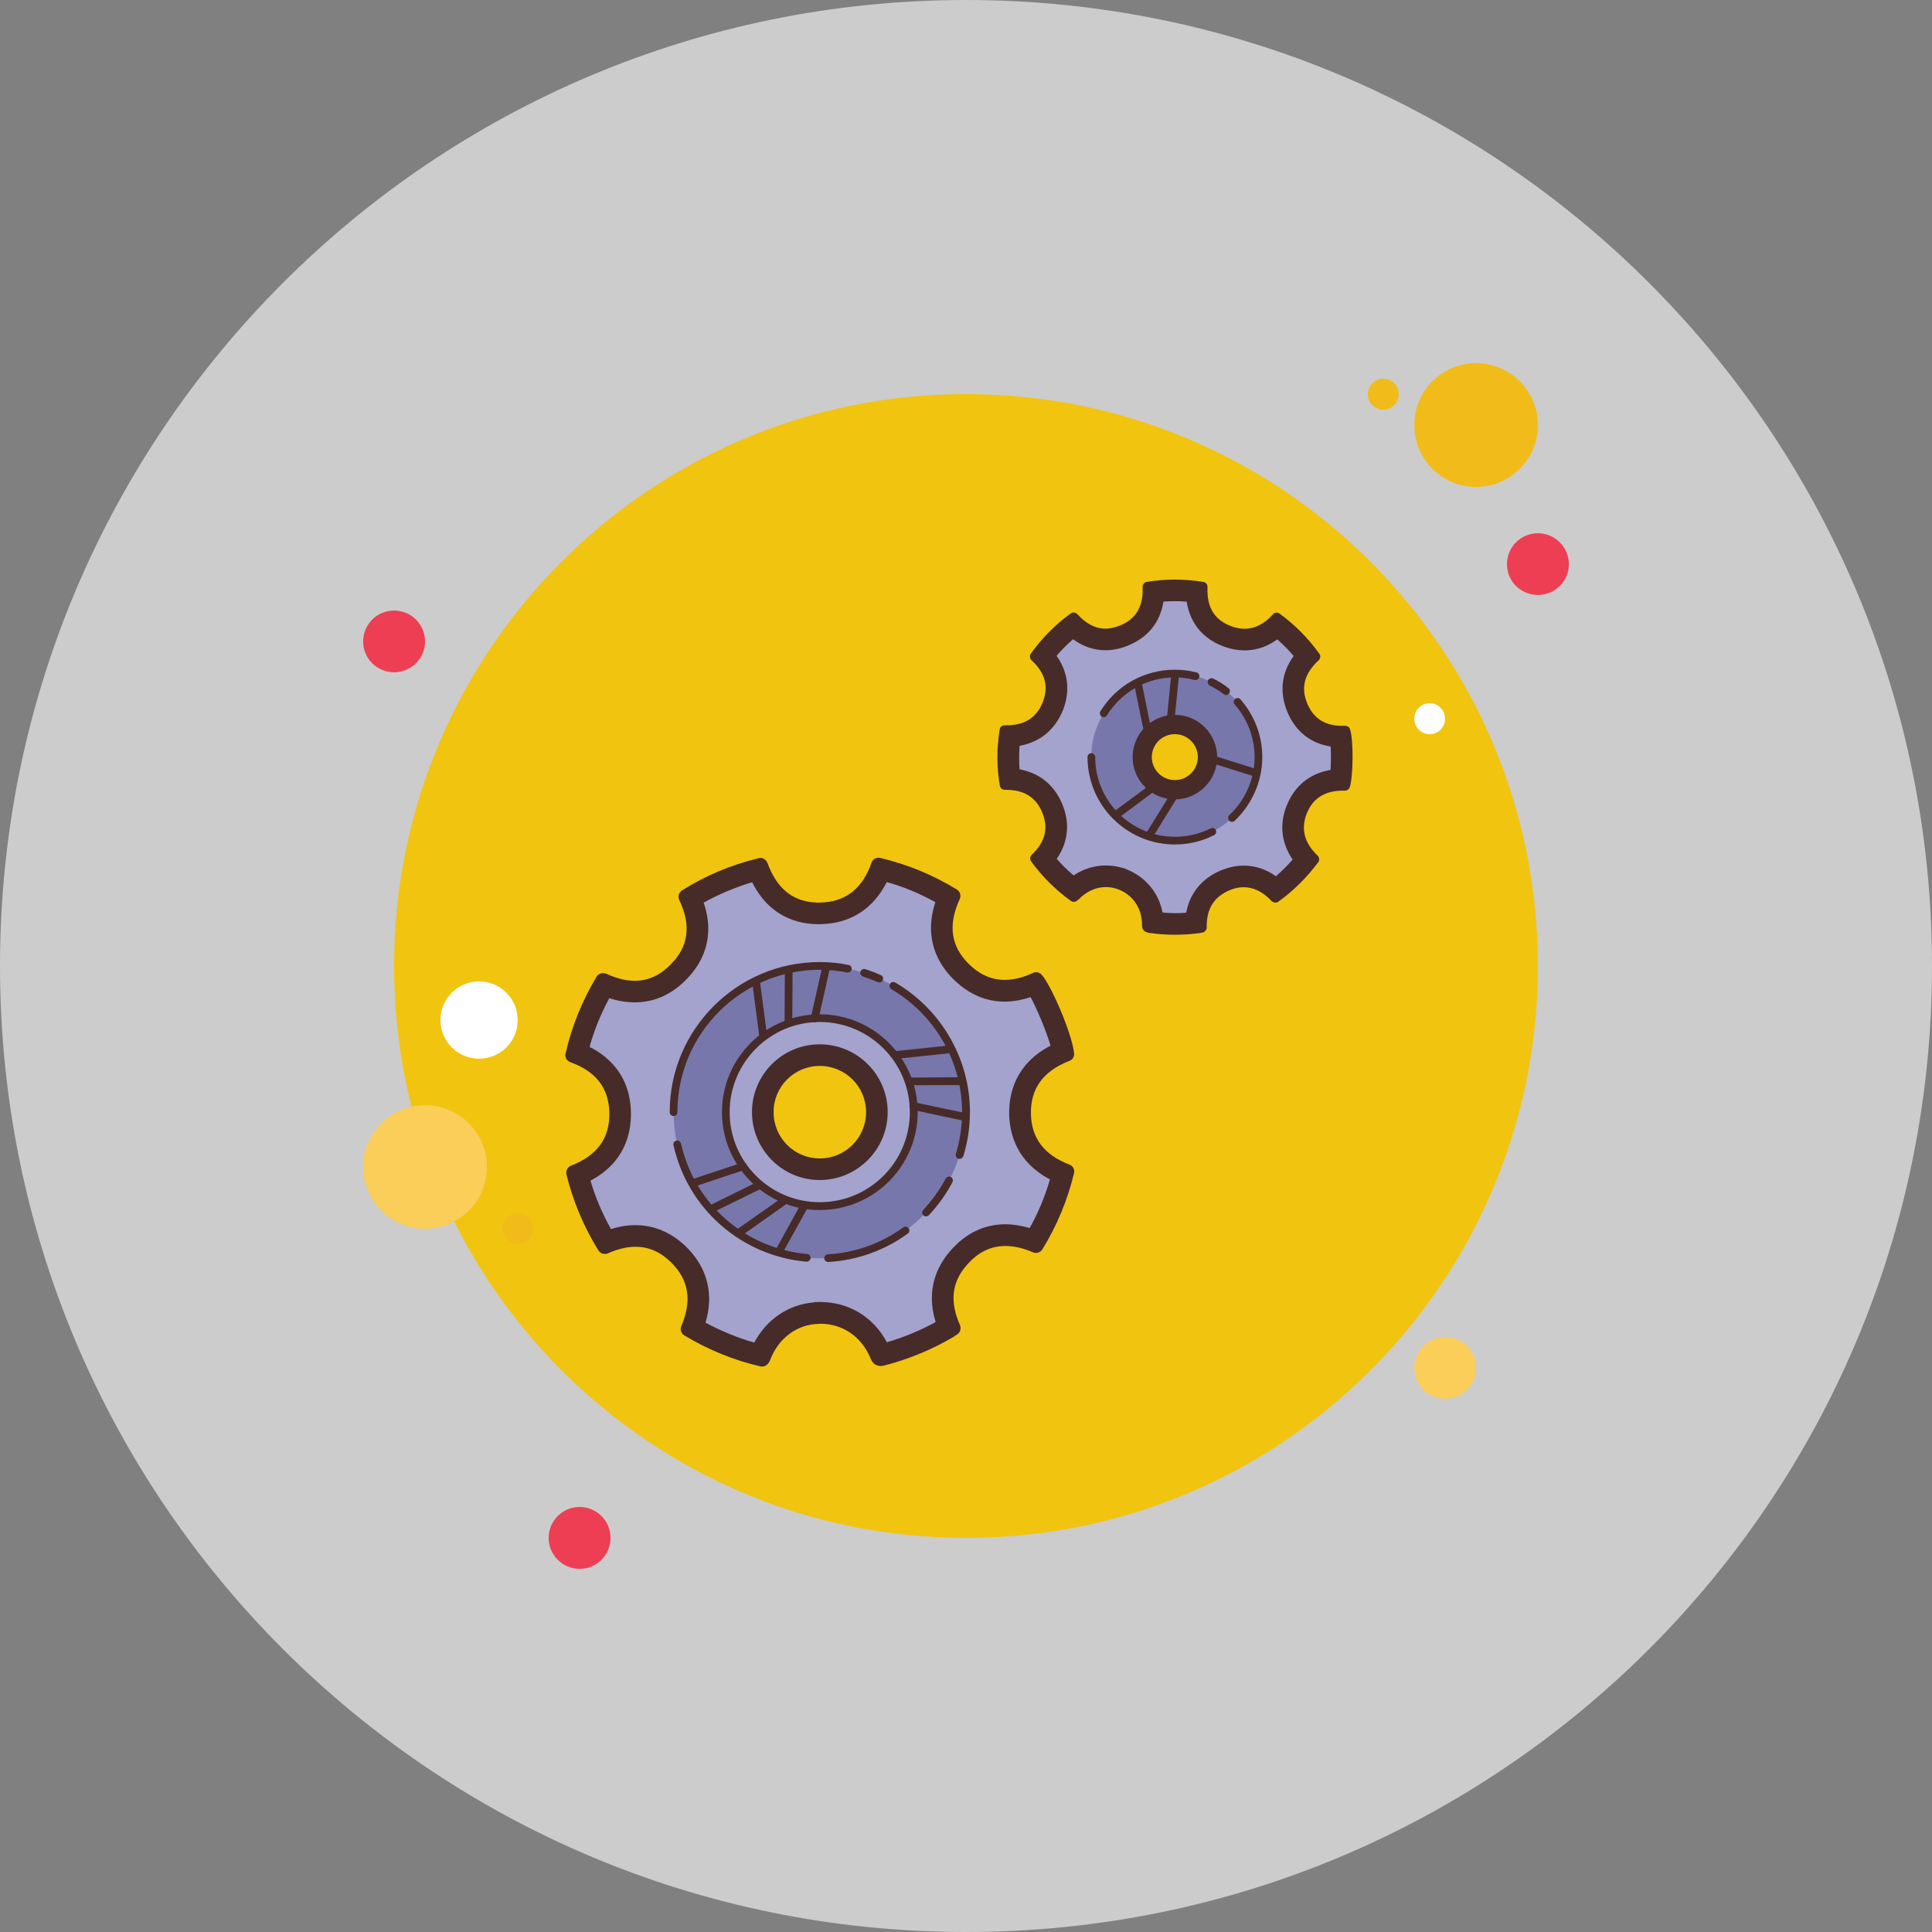 <?xml version="1.0" encoding="UTF-8"?>
<svg xmlns="http://www.w3.org/2000/svg" xmlns:xlink="http://www.w3.org/1999/xlink" viewBox="0 0 50 50" width="50px" height="50px">
<rect x="0" y="0" width="50" height="50" fill="#808080" stroke="none"/>
<g id="surface2807170">
<path style=" stroke:none;fill-rule:nonzero;fill:rgb(80%,80%,80%);fill-opacity:1;" d="M 25 50 C 11.191 50 0 38.809 0 25 C 0 11.191 11.191 0 25 0 C 38.809 0 50 11.191 50 25 C 50 38.809 38.809 50 25 50 Z M 25 50 "/>
<path style=" stroke:none;fill-rule:nonzero;fill:rgb(93.333%,24.314%,32.941%);fill-opacity:1;" d="M 10.199 15.801 C 9.758 15.801 9.398 16.156 9.398 16.602 C 9.398 17.043 9.758 17.398 10.199 17.398 C 10.641 17.398 11 17.043 11 16.602 C 11 16.156 10.641 15.801 10.199 15.801 Z M 10.199 15.801 "/>
<path style=" stroke:none;fill-rule:nonzero;fill:rgb(94.51%,73.725%,9.804%);fill-opacity:1;" d="M 35.801 9.801 C 35.578 9.801 35.398 9.98 35.398 10.199 C 35.398 10.422 35.578 10.602 35.801 10.602 C 36.02 10.602 36.199 10.422 36.199 10.199 C 36.199 9.98 36.02 9.801 35.801 9.801 Z M 35.801 9.801 "/>
<path style=" stroke:none;fill-rule:nonzero;fill:rgb(94.51%,76.863%,5.882%);fill-opacity:1;" d="M 25 10.199 C 16.828 10.199 10.199 16.828 10.199 25 C 10.199 33.172 16.828 39.801 25 39.801 C 33.172 39.801 39.801 33.172 39.801 25 C 39.801 16.828 33.172 10.199 25 10.199 Z M 25 10.199 "/>
<path style=" stroke:none;fill-rule:nonzero;fill:rgb(94.51%,73.725%,9.804%);fill-opacity:1;" d="M 38.199 9.398 C 37.316 9.398 36.602 10.117 36.602 11 C 36.602 11.883 37.316 12.602 38.199 12.602 C 39.082 12.602 39.801 11.883 39.801 11 C 39.801 10.117 39.082 9.398 38.199 9.398 Z M 38.199 9.398 "/>
<path style=" stroke:none;fill-rule:nonzero;fill:rgb(93.333%,24.314%,32.941%);fill-opacity:1;" d="M 39.801 13.801 C 39.359 13.801 39 14.156 39 14.602 C 39 15.043 39.359 15.398 39.801 15.398 C 40.242 15.398 40.602 15.043 40.602 14.602 C 40.602 14.156 40.242 13.801 39.801 13.801 Z M 39.801 13.801 "/>
<path style=" stroke:none;fill-rule:nonzero;fill:rgb(98.431%,80.392%,34.902%);fill-opacity:1;" d="M 37.398 34.602 C 36.957 34.602 36.602 34.957 36.602 35.398 C 36.602 35.844 36.957 36.199 37.398 36.199 C 37.844 36.199 38.199 35.844 38.199 35.398 C 38.199 34.957 37.844 34.602 37.398 34.602 Z M 11 28.602 C 10.117 28.602 9.398 29.316 9.398 30.199 C 9.398 31.082 10.117 31.801 11 31.801 C 11.883 31.801 12.602 31.082 12.602 30.199 C 12.602 29.316 11.883 28.602 11 28.602 Z M 11 28.602 "/>
<path style=" stroke:none;fill-rule:nonzero;fill:rgb(93.333%,24.314%,32.941%);fill-opacity:1;" d="M 15 39 C 14.559 39 14.199 39.359 14.199 39.801 C 14.199 40.242 14.559 40.602 15 40.602 C 15.441 40.602 15.801 40.242 15.801 39.801 C 15.801 39.359 15.441 39 15 39 Z M 15 39 "/>
<path style=" stroke:none;fill-rule:nonzero;fill:rgb(100%,100%,100%);fill-opacity:1;" d="M 12.398 25.398 C 11.848 25.398 11.398 25.848 11.398 26.398 C 11.398 26.953 11.848 27.398 12.398 27.398 C 12.953 27.398 13.398 26.953 13.398 26.398 C 13.398 25.848 12.953 25.398 12.398 25.398 Z M 12.398 25.398 "/>
<path style=" stroke:none;fill-rule:nonzero;fill:rgb(94.51%,73.725%,9.804%);fill-opacity:1;" d="M 13.398 31.398 C 13.18 31.398 13 31.578 13 31.801 C 13 32.02 13.18 32.199 13.398 32.199 C 13.621 32.199 13.801 32.02 13.801 31.801 C 13.801 31.578 13.621 31.398 13.398 31.398 Z M 13.398 31.398 "/>
<path style=" stroke:none;fill-rule:nonzero;fill:rgb(100%,100%,100%);fill-opacity:1;" d="M 37 18.199 C 36.777 18.199 36.602 18.379 36.602 18.602 C 36.602 18.82 36.777 19 37 19 C 37.223 19 37.398 18.82 37.398 18.602 C 37.398 18.379 37.223 18.199 37 18.199 Z M 37 18.199 "/>
<path style=" stroke:none;fill-rule:nonzero;fill:rgb(63.922%,63.922%,80.392%);fill-opacity:1;" d="M 30.406 23.91 C 30.215 23.91 30.023 23.898 29.832 23.875 C 29.816 23.375 29.539 22.961 29.078 22.77 L 29.023 22.746 L 29.016 22.746 C 28.887 22.699 28.758 22.676 28.621 22.676 C 28.316 22.676 28.02 22.797 27.781 23.016 C 27.48 22.785 27.215 22.523 26.988 22.227 C 27.438 21.73 27.371 21.238 27.227 20.902 C 27.031 20.441 26.652 20.188 26.133 20.164 C 26.082 19.793 26.082 19.418 26.129 19.047 C 26.672 19.023 27.055 18.758 27.25 18.273 C 27.379 17.938 27.43 17.453 26.984 16.973 C 27.211 16.676 27.477 16.41 27.77 16.18 C 28.027 16.422 28.309 16.547 28.609 16.547 C 28.77 16.547 28.938 16.512 29.105 16.438 C 29.445 16.301 29.836 15.992 29.852 15.316 C 30.035 15.293 30.219 15.277 30.406 15.277 C 30.59 15.277 30.781 15.293 30.969 15.316 C 30.988 16.051 31.434 16.355 31.812 16.484 C 31.945 16.527 32.078 16.551 32.207 16.551 C 32.516 16.551 32.801 16.43 33.055 16.184 C 33.348 16.41 33.613 16.676 33.84 16.977 C 33.461 17.375 33.371 17.82 33.574 18.312 C 33.773 18.789 34.16 19.051 34.695 19.062 C 34.738 19.336 34.73 19.898 34.688 20.18 C 33.996 20.207 33.691 20.613 33.555 20.957 C 33.43 21.285 33.375 21.766 33.812 22.25 C 33.582 22.543 33.316 22.809 33.02 23.031 C 32.762 22.801 32.484 22.68 32.188 22.68 C 32 22.68 31.809 22.73 31.613 22.824 C 31.195 23.035 30.977 23.391 30.953 23.875 C 30.77 23.898 30.586 23.91 30.406 23.91 Z M 30.406 18.719 C 29.922 18.719 29.531 19.109 29.531 19.594 C 29.531 20.078 29.922 20.469 30.406 20.469 C 30.887 20.469 31.281 20.074 31.281 19.594 C 31.281 19.109 30.887 18.719 30.406 18.719 Z M 30.406 18.719 "/>
<path style=" stroke:none;fill-rule:nonzero;fill:rgb(27.843%,16.863%,16.078%);fill-opacity:1;" d="M 30.402 15.559 C 30.504 15.559 30.605 15.562 30.711 15.57 C 30.801 16.145 31.152 16.559 31.723 16.75 C 31.887 16.805 32.051 16.832 32.211 16.832 C 32.434 16.832 32.742 16.777 33.055 16.547 C 33.207 16.68 33.348 16.82 33.48 16.977 C 33.164 17.41 33.105 17.91 33.316 18.422 C 33.523 18.926 33.918 19.238 34.438 19.32 C 34.449 19.508 34.445 19.742 34.434 19.926 C 33.898 20.016 33.5 20.34 33.297 20.855 C 33.105 21.34 33.164 21.82 33.453 22.246 C 33.32 22.398 33.176 22.543 33.02 22.676 C 32.762 22.492 32.48 22.402 32.188 22.402 C 31.957 22.402 31.723 22.461 31.484 22.578 C 31.168 22.738 30.805 23.047 30.699 23.621 C 30.602 23.629 30.504 23.633 30.406 23.633 C 30.297 23.633 30.191 23.625 30.086 23.617 C 29.992 23.121 29.664 22.711 29.188 22.512 L 29.082 22.465 L 29.062 22.465 C 28.922 22.422 28.773 22.398 28.625 22.398 C 28.324 22.398 28.035 22.488 27.785 22.656 C 27.629 22.523 27.48 22.379 27.348 22.227 C 27.648 21.793 27.699 21.293 27.484 20.793 C 27.277 20.309 26.895 20.004 26.387 19.91 C 26.371 19.711 26.371 19.508 26.387 19.301 C 26.914 19.207 27.305 18.887 27.512 18.371 C 27.703 17.875 27.641 17.391 27.344 16.973 C 27.473 16.82 27.617 16.676 27.77 16.543 C 28.027 16.73 28.309 16.828 28.609 16.828 C 28.809 16.828 29.012 16.785 29.211 16.699 C 29.719 16.488 30.027 16.094 30.109 15.57 C 30.207 15.562 30.305 15.559 30.402 15.559 M 30.406 20.75 C 31.043 20.75 31.559 20.23 31.559 19.594 C 31.559 18.957 31.043 18.438 30.406 18.438 C 29.77 18.438 29.25 18.957 29.25 19.594 C 29.25 20.23 29.77 20.75 30.406 20.75 M 30.402 15 C 30.16 15 29.918 15.02 29.68 15.059 C 29.613 15.07 29.57 15.129 29.57 15.195 C 29.594 15.688 29.406 16.012 28.996 16.184 C 28.863 16.238 28.734 16.27 28.609 16.27 C 28.348 16.27 28.109 16.145 27.883 15.895 C 27.855 15.867 27.82 15.852 27.785 15.852 C 27.758 15.852 27.73 15.859 27.707 15.879 C 27.312 16.164 26.965 16.516 26.68 16.914 C 26.641 16.965 26.648 17.039 26.695 17.086 C 27.051 17.414 27.145 17.766 26.988 18.168 C 26.828 18.57 26.523 18.77 26.055 18.77 C 26.039 18.77 26.02 18.77 26.004 18.77 C 26.004 18.77 26 18.77 26 18.77 C 25.934 18.77 25.879 18.816 25.871 18.883 C 25.793 19.359 25.793 19.848 25.875 20.332 C 25.887 20.395 25.941 20.441 26.004 20.441 C 26.016 20.441 26.031 20.441 26.043 20.441 C 26.504 20.441 26.805 20.633 26.969 21.016 C 27.141 21.422 27.055 21.785 26.703 22.121 C 26.656 22.164 26.648 22.238 26.684 22.289 C 26.973 22.688 27.32 23.031 27.715 23.316 C 27.719 23.32 27.73 23.324 27.738 23.328 C 27.754 23.336 27.77 23.34 27.785 23.34 C 27.82 23.34 27.855 23.324 27.883 23.301 C 27.895 23.293 27.902 23.285 27.91 23.281 C 28.113 23.07 28.367 22.957 28.621 22.957 C 28.734 22.957 28.848 22.98 28.957 23.023 C 28.961 23.023 28.965 23.027 28.969 23.027 C 29.34 23.184 29.559 23.527 29.555 23.945 C 29.555 24.02 29.582 24.117 29.727 24.141 C 29.953 24.176 30.18 24.191 30.406 24.191 C 30.621 24.191 30.836 24.176 31.051 24.148 C 31.07 24.141 31.09 24.141 31.105 24.137 L 31.125 24.133 C 31.184 24.121 31.23 24.062 31.23 24 C 31.223 23.555 31.387 23.258 31.738 23.078 C 31.891 23 32.043 22.961 32.188 22.961 C 32.441 22.961 32.684 23.078 32.91 23.32 C 32.938 23.344 32.973 23.359 33.004 23.359 C 33.031 23.359 33.059 23.352 33.082 23.336 C 33.48 23.051 33.828 22.703 34.117 22.312 C 34.152 22.262 34.148 22.188 34.098 22.141 C 33.754 21.812 33.664 21.457 33.816 21.059 C 33.977 20.656 34.289 20.461 34.762 20.461 C 34.777 20.461 34.789 20.461 34.805 20.461 C 34.805 20.461 34.809 20.461 34.809 20.461 C 34.867 20.461 34.914 20.422 34.934 20.367 C 35.023 20.066 35.031 19.145 34.938 18.871 C 34.922 18.82 34.871 18.785 34.816 18.785 C 34.812 18.785 34.812 18.785 34.809 18.785 C 34.785 18.785 34.762 18.785 34.738 18.785 C 34.293 18.785 33.992 18.594 33.832 18.207 C 33.66 17.793 33.758 17.43 34.125 17.09 C 34.172 17.043 34.184 16.969 34.145 16.918 C 33.855 16.516 33.508 16.164 33.113 15.879 C 33.09 15.863 33.062 15.855 33.035 15.855 C 33 15.855 32.965 15.871 32.941 15.902 C 32.719 16.148 32.473 16.273 32.207 16.273 C 32.109 16.273 32.008 16.254 31.902 16.219 C 31.441 16.066 31.227 15.73 31.25 15.195 C 31.254 15.125 31.203 15.066 31.137 15.059 C 30.891 15.02 30.648 15 30.402 15 Z M 30.406 20.188 C 30.074 20.188 29.809 19.922 29.809 19.594 C 29.809 19.266 30.074 19 30.406 19 C 30.734 19 31 19.266 31 19.594 C 31 19.922 30.734 20.188 30.406 20.188 Z M 30.406 20.188 "/>
<path style=" stroke:none;fill-rule:nonzero;fill:rgb(46.667%,46.667%,67.059%);fill-opacity:1;" d="M 30.406 17.434 C 29.215 17.434 28.242 18.402 28.242 19.594 C 28.242 20.785 29.215 21.758 30.406 21.758 C 31.598 21.758 32.566 20.785 32.566 19.594 C 32.566 19.148 32.43 18.73 32.195 18.387 C 32.109 18.254 32.004 18.133 31.891 18.023 C 31.75 17.891 31.594 17.777 31.422 17.688 C 31.27 17.605 31.105 17.539 30.934 17.496 C 30.766 17.453 30.586 17.434 30.406 17.434 Z M 30.406 18.598 C 30.953 18.598 31.398 19.047 31.398 19.594 C 31.398 20.141 30.953 20.59 30.406 20.59 C 29.859 20.59 29.41 20.141 29.41 19.594 C 29.41 19.047 29.859 18.598 30.406 18.598 Z M 30.406 18.598 "/>
<path style=" stroke:none;fill-rule:nonzero;fill:rgb(63.922%,63.922%,80.392%);fill-opacity:1;" d="M 19.676 35.078 C 19.078 34.934 18.48 34.688 17.918 34.355 C 18.211 33.617 18.09 32.984 17.559 32.465 C 17.23 32.145 16.855 31.984 16.445 31.984 C 16.207 31.984 15.953 32.043 15.688 32.152 C 15.352 31.602 15.105 31.008 14.949 30.398 C 15.695 30.086 16.066 29.543 16.051 28.785 C 16.031 28.055 15.656 27.539 14.926 27.254 C 15.078 26.625 15.32 26.031 15.645 25.48 C 15.898 25.598 16.172 25.66 16.426 25.66 C 16.852 25.66 17.234 25.488 17.566 25.148 C 18.09 24.617 18.191 23.977 17.867 23.238 C 18.41 22.906 19 22.66 19.625 22.5 C 19.926 23.254 20.453 23.641 21.191 23.641 C 21.242 23.641 21.297 23.637 21.352 23.633 C 22.031 23.582 22.527 23.188 22.793 22.492 C 23.402 22.641 23.996 22.887 24.551 23.223 C 24.234 23.973 24.344 24.621 24.879 25.148 C 25.207 25.473 25.586 25.641 26 25.641 C 26.25 25.641 26.512 25.578 26.789 25.461 C 27.02 25.785 27.438 26.797 27.512 27.219 C 26.758 27.535 26.387 28.078 26.398 28.836 C 26.414 29.555 26.789 30.07 27.504 30.371 C 27.352 30.988 27.105 31.578 26.773 32.129 C 26.527 32.023 26.262 31.965 26.02 31.965 C 25.551 31.965 25.137 32.168 24.793 32.574 C 24.359 33.074 24.281 33.668 24.559 34.34 C 24.559 34.34 24.559 34.34 24.555 34.34 C 24 34.672 23.422 34.91 22.812 35.066 C 22.52 34.383 21.93 33.977 21.219 33.977 L 21.148 33.977 L 21.141 33.98 C 20.488 34.012 19.934 34.426 19.676 35.078 Z M 21.215 27.305 C 20.402 27.305 19.738 27.969 19.738 28.781 C 19.738 29.598 20.402 30.262 21.215 30.262 C 22.031 30.262 22.695 29.598 22.695 28.781 C 22.695 27.969 22.031 27.305 21.215 27.305 Z M 21.215 27.305 "/>
<path style=" stroke:none;fill-rule:nonzero;fill:rgb(27.843%,16.863%,16.078%);fill-opacity:1;" d="M 22.949 22.828 C 23.387 22.949 23.805 23.125 24.207 23.348 C 23.898 24.297 24.281 24.953 24.68 25.348 C 25.066 25.727 25.512 25.922 26 25.922 C 26.215 25.922 26.438 25.883 26.672 25.805 C 26.844 26.125 27.078 26.688 27.188 27.062 C 26.293 27.527 26.109 28.273 26.117 28.844 C 26.133 29.379 26.332 30.078 27.172 30.523 C 27.047 30.961 26.871 31.383 26.648 31.781 C 26.43 31.719 26.219 31.684 26.02 31.684 C 25.465 31.684 24.98 31.922 24.582 32.387 C 24.258 32.766 23.953 33.375 24.215 34.215 C 23.812 34.434 23.391 34.609 22.953 34.738 C 22.602 34.082 21.969 33.695 21.219 33.695 L 21.07 33.699 L 21.055 33.707 C 20.402 33.762 19.84 34.145 19.52 34.746 C 19.082 34.621 18.66 34.445 18.258 34.23 C 18.535 33.297 18.152 32.652 17.754 32.262 C 17.371 31.895 16.93 31.707 16.445 31.707 C 16.242 31.707 16.027 31.738 15.812 31.809 C 15.586 31.406 15.41 30.988 15.281 30.555 C 16.16 30.09 16.34 29.348 16.328 28.777 C 16.316 28.234 16.113 27.527 15.258 27.094 C 15.379 26.656 15.551 26.234 15.77 25.832 C 15.992 25.906 16.215 25.941 16.426 25.941 C 16.93 25.941 17.379 25.742 17.762 25.348 C 18.156 24.949 18.527 24.293 18.211 23.359 C 18.605 23.141 19.027 22.965 19.465 22.832 C 19.914 23.723 20.637 23.918 21.191 23.918 C 21.25 23.918 21.309 23.914 21.371 23.91 C 22.074 23.859 22.621 23.48 22.949 22.828 M 21.215 30.539 C 22.184 30.539 22.973 29.75 22.973 28.781 C 22.973 27.812 22.184 27.027 21.215 27.027 C 20.246 27.027 19.461 27.812 19.461 28.781 C 19.461 29.75 20.246 30.539 21.215 30.539 M 22.734 22.199 C 22.652 22.199 22.578 22.25 22.555 22.328 C 22.332 22.965 21.922 23.309 21.332 23.352 C 21.281 23.355 21.238 23.359 21.191 23.359 C 20.551 23.359 20.113 23.023 19.859 22.328 C 19.828 22.254 19.758 22.203 19.68 22.203 C 19.664 22.203 19.645 22.207 19.629 22.211 C 18.918 22.383 18.254 22.664 17.652 23.043 C 17.57 23.094 17.539 23.199 17.578 23.289 C 17.891 23.941 17.824 24.492 17.363 24.953 C 17.086 25.242 16.773 25.383 16.426 25.383 C 16.195 25.383 15.953 25.32 15.688 25.199 C 15.66 25.188 15.633 25.184 15.605 25.184 C 15.543 25.184 15.48 25.215 15.441 25.273 C 15.07 25.891 14.797 26.562 14.637 27.262 C 14.613 27.355 14.664 27.453 14.758 27.488 C 15.426 27.73 15.754 28.156 15.77 28.793 C 15.785 29.453 15.461 29.902 14.777 30.168 C 14.688 30.203 14.637 30.301 14.66 30.395 C 14.828 31.086 15.109 31.75 15.488 32.363 C 15.527 32.422 15.59 32.453 15.656 32.453 C 15.68 32.453 15.707 32.449 15.73 32.438 C 15.988 32.324 16.223 32.266 16.445 32.266 C 16.785 32.266 17.09 32.398 17.363 32.664 C 17.828 33.121 17.914 33.66 17.633 34.316 C 17.594 34.402 17.625 34.504 17.707 34.559 C 18.324 34.93 18.988 35.203 19.684 35.363 C 19.695 35.367 19.707 35.367 19.719 35.367 C 19.797 35.367 19.875 35.316 19.906 35.246 C 19.918 35.23 19.926 35.215 19.93 35.199 C 20.148 34.625 20.637 34.266 21.203 34.262 C 21.207 34.258 21.215 34.258 21.219 34.258 C 21.82 34.258 22.305 34.598 22.535 35.168 C 22.574 35.254 22.645 35.352 22.789 35.352 C 22.816 35.352 22.848 35.348 22.883 35.34 C 23.52 35.176 24.125 34.926 24.684 34.594 C 24.707 34.578 24.73 34.559 24.75 34.547 L 24.773 34.535 C 24.852 34.484 24.879 34.379 24.844 34.293 C 24.578 33.695 24.629 33.191 25.008 32.754 C 25.297 32.414 25.633 32.246 26.02 32.246 C 26.242 32.246 26.48 32.301 26.734 32.41 C 26.758 32.422 26.785 32.426 26.809 32.426 C 26.875 32.426 26.938 32.391 26.977 32.332 C 27.355 31.719 27.629 31.055 27.797 30.359 C 27.816 30.27 27.77 30.172 27.68 30.141 C 27.02 29.887 26.695 29.457 26.68 28.832 C 26.668 28.172 26.992 27.723 27.68 27.453 C 27.758 27.426 27.809 27.34 27.797 27.258 C 27.754 26.793 27.23 25.539 26.957 25.223 C 26.918 25.184 26.867 25.16 26.812 25.16 C 26.785 25.16 26.758 25.168 26.73 25.18 C 26.473 25.301 26.23 25.359 26 25.359 C 25.66 25.359 25.352 25.223 25.074 24.949 C 24.605 24.488 24.531 23.938 24.836 23.27 C 24.879 23.18 24.848 23.074 24.766 23.023 C 24.145 22.641 23.477 22.367 22.777 22.203 C 22.762 22.199 22.746 22.199 22.734 22.199 Z M 21.215 29.98 C 20.555 29.98 20.02 29.445 20.02 28.781 C 20.02 28.121 20.555 27.586 21.215 27.586 C 21.879 27.586 22.414 28.121 22.414 28.781 C 22.414 29.445 21.879 29.98 21.215 29.98 Z M 21.215 29.98 "/>
<path style=" stroke:none;fill-rule:nonzero;fill:rgb(46.667%,46.667%,67.059%);fill-opacity:1;" d="M 21.215 25 C 19.129 25 17.434 26.695 17.434 28.781 C 17.434 30.871 19.129 32.566 21.215 32.566 C 23.305 32.566 25 30.871 25 28.781 C 25 26.695 23.305 25 21.215 25 Z M 21.215 31.215 C 19.875 31.215 18.785 30.125 18.785 28.781 C 18.785 27.441 19.875 26.352 21.215 26.352 C 22.559 26.352 23.648 27.441 23.648 28.781 C 23.648 30.125 22.559 31.215 21.215 31.215 Z M 21.215 31.215 "/>
<path style=" stroke:none;fill-rule:nonzero;fill:rgb(27.843%,16.863%,16.078%);fill-opacity:1;" d="M 21.434 32.66 C 21.379 32.66 21.336 32.617 21.332 32.566 C 21.328 32.512 21.371 32.465 21.426 32.461 C 22.133 32.422 22.805 32.18 23.375 31.766 C 23.422 31.734 23.484 31.742 23.516 31.789 C 23.547 31.832 23.539 31.895 23.492 31.926 C 22.891 32.363 22.18 32.617 21.438 32.66 C 21.438 32.66 21.434 32.66 21.434 32.66 Z M 20.875 32.652 C 20.871 32.652 20.871 32.652 20.867 32.652 C 19.184 32.5 17.801 31.289 17.43 29.641 C 17.414 29.586 17.449 29.531 17.504 29.52 C 17.559 29.508 17.609 29.543 17.625 29.598 C 17.977 31.16 19.289 32.309 20.883 32.453 C 20.941 32.457 20.98 32.504 20.977 32.559 C 20.973 32.613 20.926 32.652 20.875 32.652 Z M 23.965 31.48 C 23.941 31.48 23.918 31.473 23.898 31.453 C 23.855 31.414 23.855 31.352 23.895 31.312 C 24.121 31.07 24.316 30.797 24.473 30.504 C 24.5 30.453 24.562 30.438 24.609 30.461 C 24.656 30.488 24.676 30.547 24.648 30.598 C 24.484 30.906 24.281 31.191 24.039 31.449 C 24.02 31.469 23.992 31.48 23.965 31.48 Z M 21.215 31.316 C 19.82 31.316 18.684 30.18 18.684 28.781 C 18.684 27.387 19.82 26.25 21.215 26.25 C 22.613 26.25 23.75 27.387 23.75 28.781 C 23.75 30.18 22.613 31.316 21.215 31.316 Z M 21.215 26.449 C 19.93 26.449 18.883 27.496 18.883 28.781 C 18.883 30.07 19.93 31.113 21.215 31.113 C 22.504 31.113 23.547 30.07 23.547 28.781 C 23.547 27.496 22.504 26.449 21.215 26.449 Z M 24.832 29.992 C 24.824 29.992 24.812 29.992 24.805 29.988 C 24.75 29.973 24.723 29.918 24.738 29.863 C 24.844 29.516 24.898 29.152 24.898 28.781 C 24.898 27.48 24.199 26.262 23.07 25.602 C 23.023 25.574 23.008 25.512 23.035 25.465 C 23.062 25.414 23.125 25.398 23.172 25.43 C 24.363 26.125 25.102 27.41 25.102 28.781 C 25.102 29.172 25.043 29.555 24.93 29.922 C 24.914 29.965 24.875 29.992 24.832 29.992 Z M 17.434 28.883 C 17.379 28.883 17.332 28.84 17.332 28.781 C 17.332 26.641 19.074 24.898 21.215 24.898 C 21.469 24.898 21.719 24.922 21.961 24.973 C 22.016 24.98 22.051 25.035 22.039 25.09 C 22.027 25.141 21.977 25.176 21.922 25.168 C 21.691 25.121 21.453 25.098 21.215 25.098 C 19.184 25.098 17.531 26.75 17.531 28.781 C 17.531 28.84 17.488 28.883 17.434 28.883 Z M 22.758 25.426 C 22.742 25.426 22.73 25.426 22.715 25.418 C 22.59 25.363 22.461 25.312 22.332 25.273 C 22.281 25.254 22.25 25.199 22.27 25.145 C 22.285 25.094 22.34 25.066 22.395 25.082 C 22.531 25.125 22.664 25.176 22.797 25.238 C 22.848 25.258 22.871 25.32 22.848 25.367 C 22.832 25.406 22.797 25.426 22.758 25.426 Z M 22.758 25.426 "/>
<path style=" stroke:none;fill-rule:nonzero;fill:rgb(27.843%,16.863%,16.078%);fill-opacity:1;" d="M 24.98 29.008 C 24.973 29.008 24.965 29.008 24.957 29.008 L 23.617 28.723 C 23.562 28.711 23.527 28.66 23.539 28.605 C 23.551 28.551 23.602 28.52 23.66 28.527 L 25 28.809 C 25.055 28.82 25.09 28.875 25.078 28.93 C 25.066 28.977 25.023 29.008 24.98 29.008 Z M 23.523 28.086 C 23.469 28.086 23.422 28.043 23.422 27.984 C 23.422 27.93 23.469 27.887 23.523 27.887 L 24.895 27.879 C 24.949 27.879 24.992 27.926 24.992 27.98 C 24.992 28.035 24.949 28.082 24.895 28.082 Z M 32.492 20.102 C 32.484 20.102 32.473 20.098 32.465 20.094 L 31.215 19.703 C 31.16 19.684 31.133 19.629 31.148 19.578 C 31.164 19.523 31.219 19.496 31.273 19.512 L 32.523 19.906 C 32.578 19.922 32.605 19.977 32.59 20.031 C 32.574 20.074 32.535 20.102 32.492 20.102 Z M 29.73 21.742 C 29.715 21.742 29.695 21.738 29.68 21.73 C 29.633 21.699 29.617 21.637 29.645 21.59 L 30.422 20.336 C 30.449 20.289 30.512 20.273 30.559 20.301 C 30.605 20.332 30.621 20.395 30.59 20.441 L 29.816 21.695 C 29.797 21.727 29.766 21.742 29.73 21.742 Z M 29.73 21.742 "/>
<path style=" stroke:none;fill-rule:nonzero;fill:rgb(27.843%,16.863%,16.078%);fill-opacity:1;" d="M 28.918 21.164 C 28.887 21.164 28.859 21.148 28.84 21.121 C 28.805 21.078 28.816 21.016 28.859 20.98 L 29.93 20.188 C 29.973 20.156 30.035 20.164 30.07 20.207 C 30.102 20.254 30.094 20.316 30.047 20.348 L 28.98 21.145 C 28.961 21.156 28.941 21.164 28.918 21.164 Z M 28.918 21.164 "/>
<path style=" stroke:none;fill-rule:nonzero;fill:rgb(27.843%,16.863%,16.078%);fill-opacity:1;" d="M 29.738 19.207 C 29.691 19.207 29.648 19.172 29.641 19.125 L 29.352 17.707 C 29.34 17.652 29.375 17.602 29.43 17.59 C 29.484 17.578 29.535 17.613 29.547 17.668 L 29.836 19.086 C 29.848 19.141 29.812 19.195 29.758 19.203 C 29.75 19.207 29.742 19.207 29.738 19.207 Z M 29.738 19.207 "/>
<path style=" stroke:none;fill-rule:nonzero;fill:rgb(27.843%,16.863%,16.078%);fill-opacity:1;" d="M 30.281 18.859 C 30.277 18.859 30.277 18.859 30.273 18.859 C 30.219 18.855 30.176 18.805 30.184 18.75 L 30.312 17.453 C 30.32 17.398 30.363 17.355 30.422 17.363 C 30.477 17.367 30.516 17.418 30.512 17.473 L 30.383 18.77 C 30.375 18.82 30.332 18.859 30.281 18.859 Z M 30.281 18.859 "/>
<path style=" stroke:none;fill-rule:nonzero;fill:rgb(27.843%,16.863%,16.078%);fill-opacity:1;" d="M 21.082 26.461 C 21.074 26.461 21.066 26.461 21.059 26.457 C 21.008 26.445 20.973 26.391 20.984 26.34 L 21.285 25 C 21.297 24.945 21.352 24.914 21.406 24.926 C 21.461 24.938 21.496 24.992 21.48 25.047 L 21.18 26.383 C 21.168 26.43 21.129 26.461 21.082 26.461 Z M 21.082 26.461 "/>
<path style=" stroke:none;fill-rule:nonzero;fill:rgb(27.843%,16.863%,16.078%);fill-opacity:1;" d="M 19.75 26.879 C 19.699 26.879 19.656 26.844 19.648 26.793 L 19.469 25.434 C 19.461 25.379 19.5 25.328 19.555 25.32 C 19.613 25.316 19.66 25.352 19.668 25.406 L 19.848 26.766 C 19.855 26.82 19.816 26.871 19.762 26.879 C 19.758 26.879 19.754 26.879 19.75 26.879 Z M 19.75 26.879 "/>
<path style=" stroke:none;fill-rule:nonzero;fill:rgb(27.843%,16.863%,16.078%);fill-opacity:1;" d="M 20.402 26.57 C 20.348 26.566 20.305 26.523 20.305 26.469 L 20.312 25.098 C 20.312 25.043 20.363 25 20.414 24.996 C 20.469 25 20.512 25.043 20.512 25.098 L 20.504 26.469 C 20.504 26.523 20.457 26.57 20.402 26.57 Z M 20.402 26.57 "/>
<path style=" stroke:none;fill-rule:nonzero;fill:rgb(27.843%,16.863%,16.078%);fill-opacity:1;" d="M 23.16 27.406 C 23.109 27.406 23.066 27.367 23.059 27.316 C 23.055 27.262 23.094 27.211 23.148 27.207 L 24.512 27.062 C 24.566 27.059 24.617 27.098 24.621 27.152 C 24.629 27.207 24.59 27.258 24.531 27.262 L 23.172 27.406 C 23.168 27.406 23.164 27.406 23.16 27.406 Z M 23.16 27.406 "/>
<path style=" stroke:none;fill-rule:nonzero;fill:rgb(27.843%,16.863%,16.078%);fill-opacity:1;" d="M 20.16 32.492 C 20.145 32.492 20.125 32.488 20.113 32.48 C 20.062 32.453 20.047 32.391 20.074 32.344 L 20.734 31.145 C 20.762 31.094 20.824 31.078 20.871 31.105 C 20.922 31.133 20.938 31.191 20.91 31.242 L 20.246 32.441 C 20.23 32.473 20.195 32.492 20.16 32.492 Z M 20.16 32.492 "/>
<path style=" stroke:none;fill-rule:nonzero;fill:rgb(27.843%,16.863%,16.078%);fill-opacity:1;" d="M 19.148 31.988 C 19.117 31.988 19.086 31.973 19.066 31.945 C 19.035 31.898 19.047 31.836 19.09 31.805 L 20.211 31.016 C 20.254 30.98 20.316 30.992 20.352 31.039 C 20.383 31.082 20.371 31.145 20.324 31.18 L 19.207 31.969 C 19.188 31.98 19.168 31.988 19.148 31.988 Z M 19.148 31.988 "/>
<path style=" stroke:none;fill-rule:nonzero;fill:rgb(27.843%,16.863%,16.078%);fill-opacity:1;" d="M 18.41 31.387 C 18.375 31.387 18.34 31.367 18.32 31.332 C 18.297 31.281 18.316 31.223 18.367 31.195 L 19.594 30.59 C 19.645 30.566 19.703 30.586 19.73 30.637 C 19.754 30.684 19.734 30.746 19.684 30.77 L 18.453 31.375 C 18.441 31.383 18.426 31.387 18.41 31.387 Z M 18.41 31.387 "/>
<path style=" stroke:none;fill-rule:nonzero;fill:rgb(27.843%,16.863%,16.078%);fill-opacity:1;" d="M 17.934 30.719 C 17.891 30.719 17.852 30.691 17.84 30.648 C 17.82 30.598 17.848 30.539 17.902 30.523 L 19.203 30.09 C 19.254 30.07 19.309 30.098 19.328 30.152 C 19.344 30.203 19.316 30.262 19.266 30.277 L 17.965 30.711 C 17.953 30.715 17.945 30.719 17.934 30.719 Z M 17.934 30.719 "/>
<path style=" stroke:none;fill-rule:nonzero;fill:rgb(27.843%,16.863%,16.078%);fill-opacity:1;" d="M 30.406 21.855 C 29.16 21.855 28.145 20.84 28.145 19.594 C 28.145 19.539 28.188 19.492 28.242 19.492 C 28.297 19.492 28.344 19.539 28.344 19.594 C 28.344 20.73 29.27 21.656 30.406 21.656 C 30.73 21.656 31.043 21.582 31.332 21.438 C 31.379 21.414 31.441 21.43 31.465 21.48 C 31.488 21.531 31.469 21.59 31.422 21.613 C 31.105 21.773 30.762 21.855 30.406 21.855 Z M 31.887 21.27 C 31.859 21.27 31.832 21.258 31.812 21.238 C 31.773 21.195 31.777 21.133 31.816 21.094 C 32.23 20.707 32.469 20.16 32.469 19.594 C 32.469 19.094 32.285 18.609 31.953 18.23 C 31.914 18.191 31.922 18.129 31.961 18.09 C 32.004 18.055 32.066 18.059 32.102 18.098 C 32.465 18.512 32.668 19.043 32.668 19.594 C 32.668 20.215 32.406 20.812 31.953 21.242 C 31.934 21.258 31.91 21.27 31.887 21.27 Z M 30.406 20.688 C 29.801 20.688 29.312 20.199 29.312 19.594 C 29.312 18.992 29.801 18.5 30.406 18.5 C 31.008 18.5 31.5 18.992 31.5 19.594 C 31.5 20.199 31.008 20.688 30.406 20.688 Z M 30.406 18.699 C 29.914 18.699 29.512 19.102 29.512 19.594 C 29.512 20.086 29.914 20.488 30.406 20.488 C 30.898 20.488 31.301 20.086 31.301 19.594 C 31.301 19.102 30.898 18.699 30.406 18.699 Z M 28.566 18.559 C 28.547 18.559 28.527 18.555 28.512 18.547 C 28.465 18.516 28.449 18.453 28.48 18.406 C 28.895 17.734 29.617 17.332 30.406 17.332 C 30.594 17.332 30.781 17.355 30.965 17.402 C 31.02 17.414 31.051 17.469 31.035 17.523 C 31.023 17.578 30.969 17.609 30.914 17.598 C 30.75 17.555 30.578 17.531 30.406 17.531 C 29.688 17.531 29.031 17.898 28.648 18.512 C 28.629 18.543 28.598 18.559 28.566 18.559 Z M 31.73 17.988 C 31.707 17.988 31.688 17.98 31.668 17.965 C 31.559 17.879 31.438 17.805 31.309 17.742 C 31.262 17.715 31.242 17.656 31.266 17.605 C 31.289 17.559 31.352 17.539 31.398 17.562 C 31.539 17.629 31.668 17.711 31.793 17.809 C 31.836 17.84 31.844 17.902 31.809 17.949 C 31.789 17.973 31.762 17.988 31.73 17.988 Z M 31.73 17.988 "/>
</g>
</svg>
